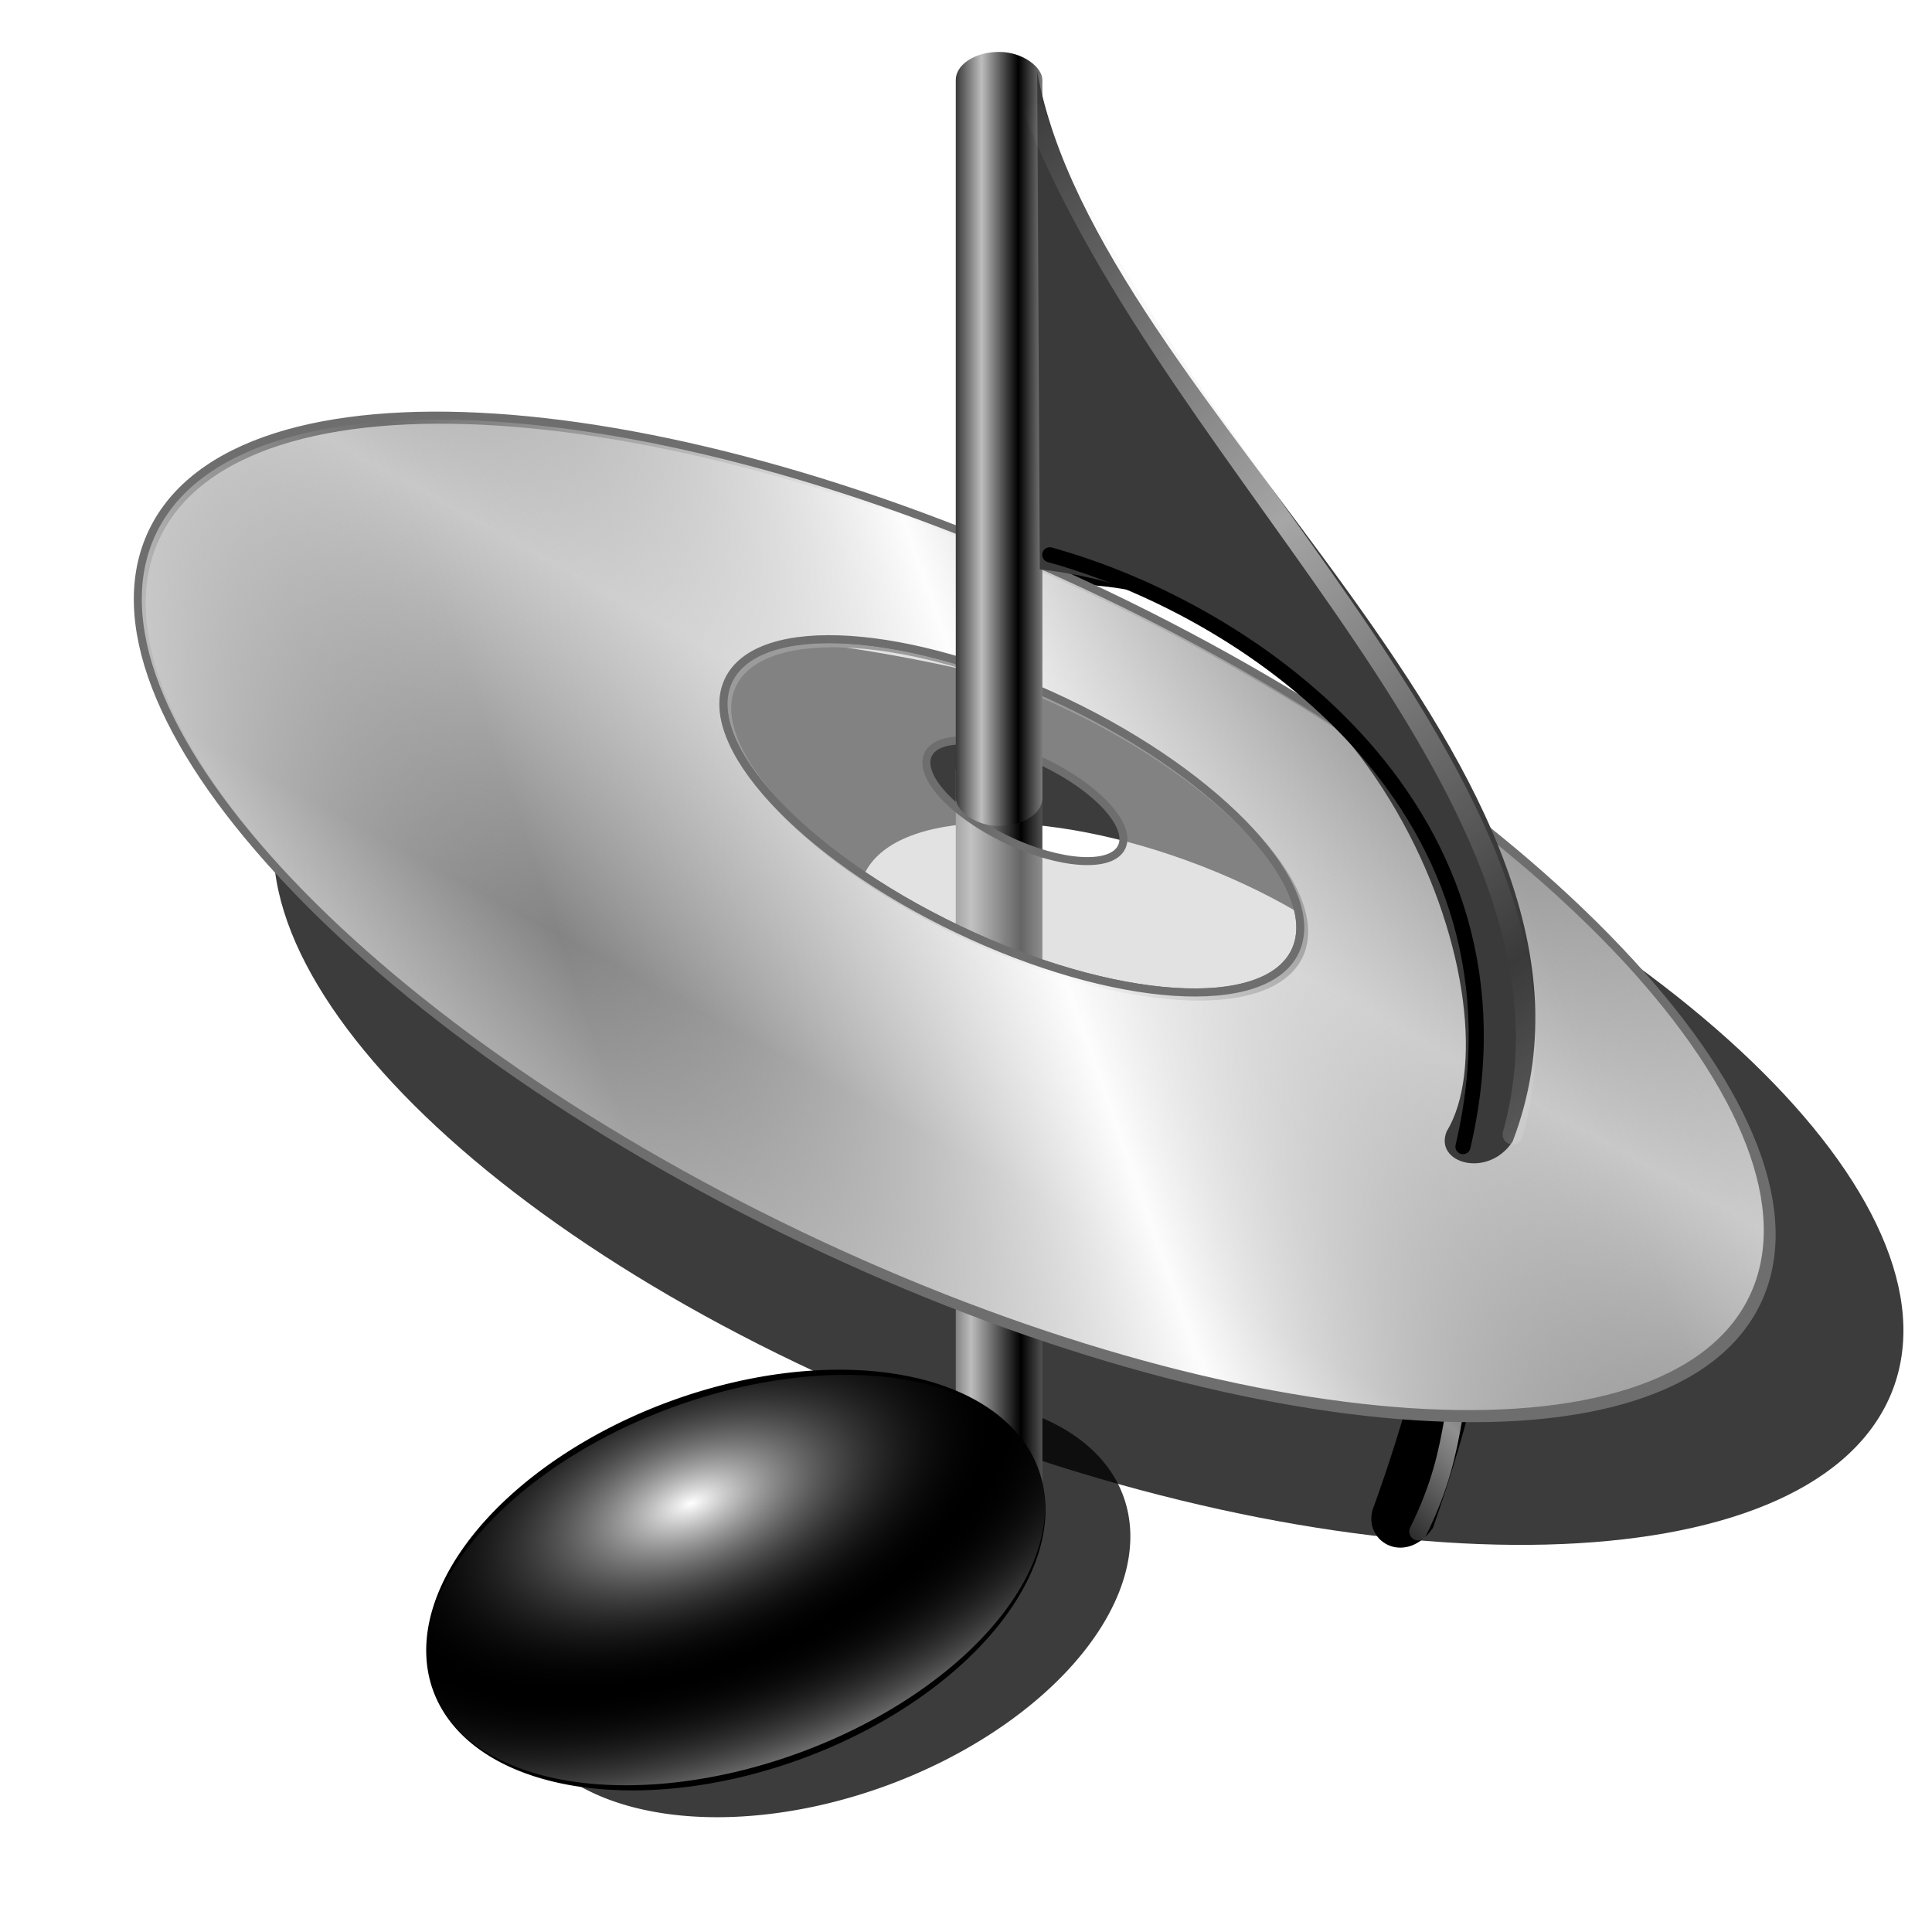 <?xml version="1.0" encoding="UTF-8" standalone="no"?>
<!-- Created with Inkscape (http://www.inkscape.org/) -->

<svg
   xmlns:dc="http://purl.org/dc/elements/1.1/"
   xmlns:cc="http://creativecommons.org/ns#"
   xmlns:rdf="http://www.w3.org/1999/02/22-rdf-syntax-ns#"
   xmlns:svg="http://www.w3.org/2000/svg"
   xmlns="http://www.w3.org/2000/svg"
   xmlns:xlink="http://www.w3.org/1999/xlink"
   xmlns:sodipodi="http://sodipodi.sourceforge.net/DTD/sodipodi-0.dtd"
   xmlns:inkscape="http://www.inkscape.org/namespaces/inkscape"
   id="svg2"
   version="1.1"
   inkscape:version="0.92.5 (2060ec1f9f, 2020-04-08)"
   width="256"
   height="256"
   sodipodi:docname="ascd.svg">
  <defs
     id="defs6">
    <linearGradient
       id="linearGradient864">
      <stop
         id="stop860"
         offset="0"
         style="stop-color:#848484;stop-opacity:1" />
      <stop
         id="stop862"
         offset="1"
         style="stop-color:#c8c8c8;stop-opacity:1;" />
    </linearGradient>
    <linearGradient
       id="linearGradient3832">
      <stop
         style="stop-color:#eaeaea;stop-opacity:1;"
         offset="0"
         id="stop3834" />
      <stop
         style="stop-color:#eaeaea;stop-opacity:0;"
         offset="1"
         id="stop3836" />
    </linearGradient>
    <linearGradient
       id="linearGradient3808">
      <stop
         style="stop-color:#000000;stop-opacity:1;"
         offset="0"
         id="stop3810" />
      <stop
         style="stop-color:#bdbdbd;stop-opacity:1;"
         offset="1"
         id="stop3812" />
    </linearGradient>
    <linearGradient
       id="linearGradient3800">
      <stop
         style="stop-color:#ffffff;stop-opacity:1;"
         offset="0"
         id="stop3802" />
      <stop
         style="stop-color:#000000;stop-opacity:0;"
         offset="1"
         id="stop3804" />
    </linearGradient>
    <linearGradient
       id="linearGradient3777">
      <stop
         id="stop3779"
         offset="0"
         style="stop-color:#ffffff;stop-opacity:0.978;" />
      <stop
         id="stop3781"
         offset="1"
         style="stop-color:#c8c8c8;stop-opacity:0;" />
    </linearGradient>
    <linearGradient
       id="linearGradient3765">
      <stop
         style="stop-color:#000000;stop-opacity:1;"
         offset="0"
         id="stop3767" />
      <stop
         style="stop-color:#c8c8c8;stop-opacity:1;"
         offset="1"
         id="stop3769" />
    </linearGradient>
    <linearGradient
       inkscape:collect="always"
       xlink:href="#linearGradient3765"
       id="linearGradient3771"
       x1="300.236"
       y1="183.728"
       x2="302.318"
       y2="147.325"
       gradientUnits="userSpaceOnUse"
       spreadMethod="reflect" />
    <linearGradient
       inkscape:collect="always"
       xlink:href="#linearGradient3777"
       id="linearGradient3775"
       gradientUnits="userSpaceOnUse"
       spreadMethod="reflect"
       x1="258.803"
       y1="152.357"
       x2="296.991"
       y2="114.77" />
    <linearGradient
       inkscape:collect="always"
       xlink:href="#linearGradient3808"
       id="linearGradient3814"
       x1="257.184"
       y1="128.296"
       x2="253.04"
       y2="128.296"
       gradientUnits="userSpaceOnUse"
       spreadMethod="reflect"
       gradientTransform="matrix(1.175,0,0,1.674,-167.261,-137.808)" />
    <linearGradient
       inkscape:collect="always"
       xlink:href="#linearGradient3808"
       id="linearGradient3822"
       x1="257.48"
       y1="186.303"
       x2="251.857"
       y2="186.303"
       gradientUnits="userSpaceOnUse"
       spreadMethod="reflect"
       gradientTransform="matrix(1.175,0,0,1.409,-167.261,-102.837)" />
    <linearGradient
       inkscape:collect="always"
       xlink:href="#linearGradient3765"
       id="linearGradient3826"
       gradientUnits="userSpaceOnUse"
       spreadMethod="reflect"
       x1="300.236"
       y1="183.728"
       x2="302.318"
       y2="147.325" />
    <linearGradient
       inkscape:collect="always"
       xlink:href="#linearGradient3777"
       id="linearGradient3828"
       gradientUnits="userSpaceOnUse"
       spreadMethod="reflect"
       x1="253.011"
       y1="155.378"
       x2="296.991"
       y2="114.77" />
    <linearGradient
       inkscape:collect="always"
       xlink:href="#linearGradient3832"
       id="linearGradient3838"
       x1="168.512"
       y1="81.341"
       x2="140.94"
       y2="33.953"
       gradientUnits="userSpaceOnUse"
       spreadMethod="reflect"
       gradientTransform="matrix(1,0,0,1.282,0,-34.151)" />
    <linearGradient
       inkscape:collect="always"
       xlink:href="#linearGradient3832"
       id="linearGradient3846"
       x1="205.18"
       y1="174.715"
       x2="197.817"
       y2="193.36"
       gradientUnits="userSpaceOnUse"
       spreadMethod="reflect"
       gradientTransform="matrix(0.902,0.432,-0.432,0.902,88.999,-50.349)" />
    <linearGradient
       inkscape:collect="always"
       xlink:href="#linearGradient3777"
       id="linearGradient3849"
       gradientUnits="userSpaceOnUse"
       spreadMethod="reflect"
       x1="260.062"
       y1="151.601"
       x2="296.991"
       y2="114.77"
       gradientTransform="matrix(1.06,0.507,-0.507,1.06,-61.686,-174.157)" />
    <linearGradient
       inkscape:collect="always"
       xlink:href="#linearGradient864"
       id="linearGradient3853"
       gradientUnits="userSpaceOnUse"
       spreadMethod="reflect"
       x1="300.236"
       y1="183.728"
       x2="302.318"
       y2="147.325"
       gradientTransform="matrix(1.06,0.507,-0.507,1.06,-61.172,-173.615)" />
    <radialGradient
       inkscape:collect="always"
       xlink:href="#linearGradient3800"
       id="radialGradient3023"
       gradientUnits="userSpaceOnUse"
       gradientTransform="matrix(1,0,0,0.511,0,108.057)"
       spreadMethod="reflect"
       cx="236.344"
       cy="205.246"
       fx="236.344"
       fy="205.246"
       r="30.039" />
    <radialGradient
       inkscape:collect="always"
       xlink:href="#linearGradient3800"
       id="radialGradient3795"
       gradientUnits="userSpaceOnUse"
       gradientTransform="matrix(1,0,0,0.511,0,108.057)"
       spreadMethod="reflect"
       cx="236.344"
       cy="205.246"
       fx="236.344"
       fy="205.246"
       r="30.039" />
    <radialGradient
       inkscape:collect="always"
       xlink:href="#linearGradient3800"
       id="radialGradient3801"
       gradientUnits="userSpaceOnUse"
       gradientTransform="matrix(1,0,0,0.511,0,108.057)"
       spreadMethod="reflect"
       cx="236.344"
       cy="205.246"
       fx="236.344"
       fy="205.246"
       r="30.039" />
    <filter
       inkscape:collect="always"
       id="filter3823">
      <feGaussianBlur
         inkscape:collect="always"
         stdDeviation="1.454"
         id="feGaussianBlur3825" />
    </filter>
    <filter
       inkscape:collect="always"
       id="filter3837">
      <feGaussianBlur
         inkscape:collect="always"
         stdDeviation="2.527"
         id="feGaussianBlur3839" />
    </filter>
  </defs>
  <sodipodi:namedview
     pagecolor="#ffffff"
     bordercolor="#666666"
     borderopacity="1"
     objecttolerance="10"
     gridtolerance="10"
     guidetolerance="10"
     inkscape:pageopacity="0"
     inkscape:pageshadow="2"
     inkscape:window-width="1920"
     inkscape:window-height="1056"
     id="namedview4"
     showgrid="false"
     inkscape:zoom="3.3789062"
     inkscape:cx="128"
     inkscape:cy="128"
     inkscape:window-x="0"
     inkscape:window-y="0"
     inkscape:window-maximized="1"
     inkscape:current-layer="svg2" />
  <path
     style="fill:#000000;fill-opacity:0.765;stroke:none;filter:url(#filter3837)"
     d="M 164.524,100.001 C 105.958,77.268 49.397,78.644 38.182,103.092 c -11.215,24.448 27.164,62.708 85.73,85.44 58.567,22.733 115.14,21.329 126.355,-3.119 11.215,-24.448 -27.177,-62.68 -85.743,-85.412 z m -5.289,14.763 c 20.723,8.044 34.312,21.592 30.344,30.243 -3.968,8.651 -23.988,9.121 -44.712,1.077 -20.723,-8.044 -34.325,-21.564 -30.357,-30.215 3.968,-8.651 24.001,-9.149 44.724,-1.105 z"
     id="path3827"
     inkscape:connector-curvature="0" />
  <path
     transform="matrix(1.335,-0.488,0.488,1.335,-316.597,33.825)"
     d="m 267.838,221.077 a 30.039,17.757 0 1 1 -60.079,0 30.039,17.757 0 1 1 60.079,0 z"
     sodipodi:ry="17.757225"
     sodipodi:rx="30.039307"
     sodipodi:cy="221.07745"
     sodipodi:cx="237.79884"
     id="path3797"
     style="fill:#000000;fill-opacity:0.765;stroke:none;filter:url(#filter3823)"
     sodipodi:type="arc" />
  <path
     style="fill:#000000;fill-opacity:1;stroke:#000000;stroke-width:1.278px;stroke-linecap:butt;stroke-linejoin:miter;stroke-opacity:1"
     d="m 128.775,17.171 c 8.38,62.016 99.668,73.04 60.521,184.998 -3.271,4.581 -8.309,1.417 -6.609,-2.467 29.897,-82.982 -7.421,-131.547 -53.564,-121.688 z"
     id="path3789"
     inkscape:connector-curvature="0"
     sodipodi:nodetypes="ccccc" />
  <rect
     rx="5.739"
     ry="3.128"
     y="99.04"
     x="126.646"
     height="104.693"
     width="11.478"
     id="rect3787"
     style="fill:url(#linearGradient3822);fill-opacity:1;stroke:none" />
  <path
     sodipodi:nodetypes="cc"
     inkscape:connector-curvature="0"
     id="path3830"
     d="m 196.173,174.594 c -4.574,10.216 -2.303,16.326 -8.266,28.346"
     style="fill:none;stroke:url(#linearGradient3846);stroke-width:2.35;stroke-linecap:round;stroke-linejoin:round;stroke-miterlimit:4;stroke-opacity:0.613;stroke-dasharray:none" />
  <path
     style="fill:url(#linearGradient3853);fill-opacity:1;stroke:#6e6e6e;stroke-width:1.058;stroke-opacity:1"
     d="M 147.063,79.344 C 88.497,51.315 31.936,47.575 20.721,71.009 9.505,94.443 47.884,136.174 106.451,164.203 c 58.567,28.029 115.14,31.742 126.355,8.308 11.215,-23.434 -27.177,-65.137 -85.743,-93.167 z m -5.289,14.285 c 20.723,9.918 34.312,24.695 30.344,32.987 -3.968,8.292 -23.988,6.952 -44.712,-2.966 -20.723,-9.918 -34.325,-24.668 -30.357,-32.96 3.968,-8.292 24.001,-6.978 44.724,2.939 z"
     id="path3755"
     inkscape:connector-curvature="0" />
  <path
     style="fill:#c8c8c8;fill-opacity:0.508;stroke:#6e6e6e;stroke-width:1.058;stroke-miterlimit:4;stroke-opacity:1;stroke-dasharray:none"
     d="m 141.26,93.087 c -20.723,-9.918 -40.743,-11.258 -44.712,-2.966 -3.968,8.292 9.621,23.069 30.344,32.987 20.723,9.918 40.756,11.231 44.724,2.939 3.968,-8.292 -9.633,-23.043 -30.357,-32.96 z m -3.004,7.894 c 7.085,3.391 11.725,8.425 10.368,11.26 -1.357,2.835 -8.188,2.379 -15.273,-1.012 -7.085,-3.391 -11.725,-8.425 -10.368,-11.26 1.357,-2.835 8.188,-2.379 15.273,1.012 z"
     id="path3759"
     inkscape:connector-curvature="0" />
  <path
     inkscape:connector-curvature="0"
     id="path3773"
     d="M 146.549,78.802 C 87.983,50.773 31.422,47.033 20.207,70.467 c -11.215,23.434 27.164,65.164 85.73,93.193 58.567,28.029 115.14,31.742 126.355,8.308 11.215,-23.434 -27.177,-65.137 -85.743,-93.167 z m -5.289,14.285 c 20.723,9.918 34.312,24.695 30.344,32.987 -3.968,8.292 -23.988,6.952 -44.712,-2.966 -20.723,-9.918 -34.325,-24.668 -30.357,-32.96 3.968,-8.292 24.001,-6.978 44.724,2.939 z"
     style="fill:url(#linearGradient3849);fill-opacity:1;stroke:#6e6e6e;stroke-width:1.058;stroke-opacity:1" />
  <rect
     style="fill:url(#linearGradient3814);fill-opacity:1;stroke:none"
     id="rect3785"
     width="11.478"
     height="102.569"
     x="126.646"
     y="6.879"
     ry="3.716"
     rx="5.739" />
  <path
     sodipodi:nodetypes="ccccc"
     inkscape:connector-curvature="0"
     id="path3791"
     d="m 137.428,9.439 c 7.903,44.496 81.636,93.065 63.007,141.813 -3.271,4.969 -10.448,2.887 -8.747,-1.326 9.433,-15.453 -7.044,-69.099 -53.912,-74.486 z"
     style="fill:#3a3a3a;fill-opacity:1;stroke:none" />
  <path
     sodipodi:type="arc"
     style="fill:#000000;fill-opacity:1;stroke:none"
     id="path3783"
     sodipodi:cx="237.79884"
     sodipodi:cy="221.07745"
     sodipodi:rx="30.039307"
     sodipodi:ry="17.757225"
     d="m 267.838,221.077 a 30.039,17.757 0 1 1 -60.079,0 30.039,17.757 0 1 1 60.079,0 z"
     transform="matrix(1.335,-0.488,0.488,1.335,-327.843,30.274)" />
  <path
     transform="matrix(1.335,-0.488,0.488,1.335,-327.843,30.274)"
     d="m 267.838,221.077 a 30.039,17.153 0 1 1 -60.079,0 30.039,17.153 0 1 1 60.079,0 z"
     sodipodi:ry="17.153028"
     sodipodi:rx="30.039307"
     sodipodi:cy="221.07745"
     sodipodi:cx="237.79884"
     id="path3798"
     style="fill:url(#radialGradient3795);fill-opacity:1;stroke:none"
     sodipodi:type="arc" />
  <path
     style="fill:none;stroke:url(#linearGradient3838);stroke-width:2.661;stroke-linecap:round;stroke-linejoin:round;stroke-miterlimit:4;stroke-opacity:0.613;stroke-dasharray:none"
     d="m 137.132,15.017 c 19.146,48.407 75.657,91.062 63.303,135.302"
     id="path3824"
     inkscape:connector-curvature="0"
     sodipodi:nodetypes="cc" />
  <path
     style="fill:none;stroke:#000000;stroke-width:2;stroke-linecap:round;stroke-linejoin:round;stroke-miterlimit:4;stroke-opacity:1;stroke-dasharray:none"
     d="m 139.098,73.512 c 27.231,7.538 65.159,34.068 54.751,78.423"
     id="path3855"
     inkscape:connector-curvature="0"
     sodipodi:nodetypes="cc" />
</svg>
